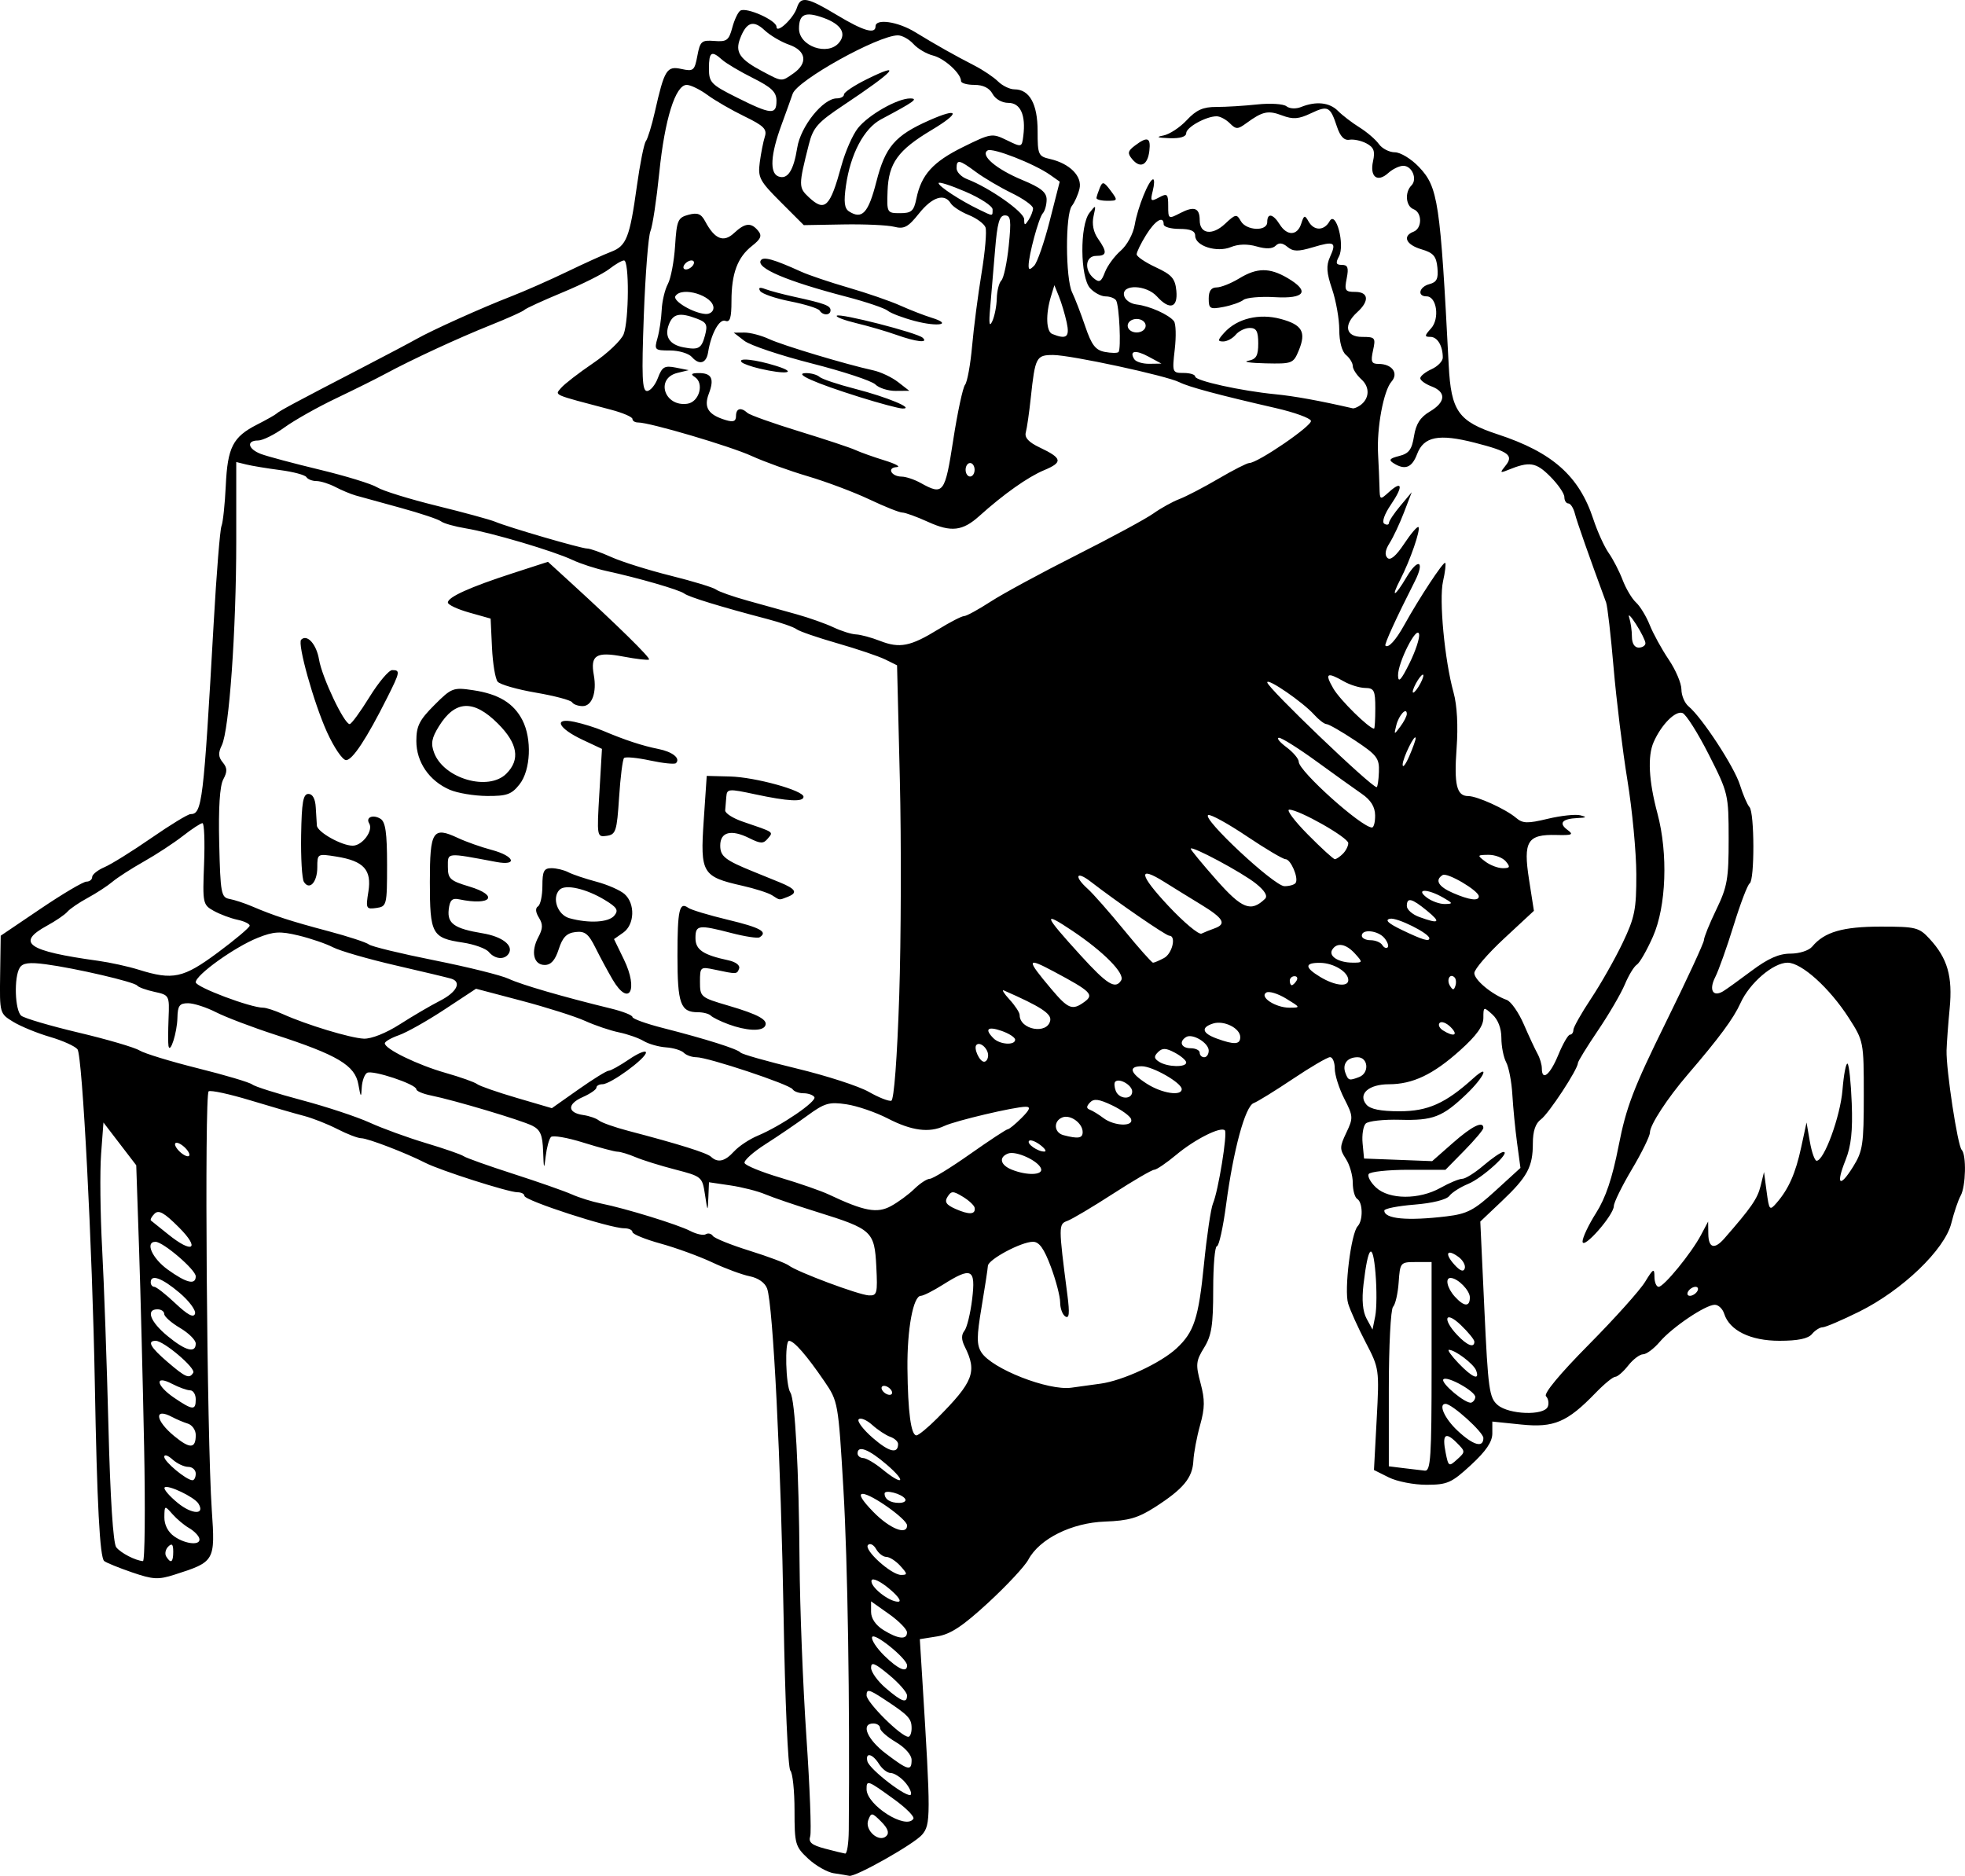 <?xml version="1.0" encoding="UTF-8" standalone="no"?>
<!-- Created with Inkscape (http://www.inkscape.org/) -->

<svg
   xmlns:dc="http://purl.org/dc/elements/1.1/"
   xmlns:cc="http://creativecommons.org/ns#"
   xmlns:rdf="http://www.w3.org/1999/02/22-rdf-syntax-ns#"
   xmlns:svg="http://www.w3.org/2000/svg"
   xmlns="http://www.w3.org/2000/svg"
   xmlns:sodipodi="http://sodipodi.sourceforge.net/DTD/sodipodi-0.dtd"
   xmlns:inkscape="http://www.inkscape.org/namespaces/inkscape"
   width="210mm"
   height="200.498mm"
   viewBox="0 0 210 200.498"
   version="1.1"
   id="svg8"
   inkscape:version="0.92.3 (2405546, 2018-03-11)"
   sodipodi:docname="multiple_votes.svg">
  <defs
     id="defs2" />
  <sodipodi:namedview
     id="base"
     pagecolor="#ffffff"
     bordercolor="#666666"
     borderopacity="1.0"
     inkscape:pageopacity="0.0"
     inkscape:pageshadow="2"
     inkscape:zoom="1.4"
     inkscape:cx="363.62445"
     inkscape:cy="308.10751"
     inkscape:document-units="mm"
     inkscape:current-layer="layer1"
     showgrid="false"
     fit-margin-top="0"
     fit-margin-left="0"
     fit-margin-right="0"
     fit-margin-bottom="0"
     inkscape:window-width="1920"
     inkscape:window-height="1017"
     inkscape:window-x="-8"
     inkscape:window-y="-8"
     inkscape:window-maximized="1" />
  <g
     inkscape:label="Layer 1"
     inkscape:groupmode="layer"
     id="layer1"
     transform="translate(-356.479,815.31)">
    <path
       style="fill:#000000;stroke-width:0.481"
       d="m 445.619,-615.087 c -0.718,-0.109 -1.962,-0.813 -2.767,-1.564 -1.39,-1.298 -1.462,-1.553 -1.462,-5.166 0,-2.09 -0.202,-4.006 -0.449,-4.258 -0.248,-0.253 -0.568,-7.564 -0.716,-16.335 -0.277,-16.453 -1.126,-33.411 -1.763,-35.177 -0.223,-0.618 -0.948,-1.131 -1.854,-1.313 -0.819,-0.164 -2.622,-0.831 -4.007,-1.482 -1.385,-0.651 -3.872,-1.558 -5.526,-2.014 -1.654,-0.456 -3.007,-1.011 -3.007,-1.232 0,-0.221 -0.394,-0.402 -0.877,-0.402 -1.544,0 -10.671,-2.966 -10.671,-3.468 0,-0.21 -0.335,-0.382 -0.744,-0.382 -0.954,0 -8.264,-2.336 -9.842,-3.145 -2.045,-1.049 -6.159,-2.629 -6.844,-2.629 -0.358,0 -1.509,-0.441 -2.557,-0.98 -1.048,-0.539 -2.664,-1.175 -3.59,-1.414 -0.926,-0.239 -3.498,-0.984 -5.715,-1.657 -2.217,-0.672 -4.22,-1.106 -4.451,-0.963 -0.466,0.288 -0.19,37.119 0.336,44.752 0.375,5.448 0.328,5.532 -3.961,6.901 -1.764,0.563 -2.31,0.534 -4.571,-0.242 -1.412,-0.485 -2.748,-1.029 -2.968,-1.209 -0.465,-0.38 -0.768,-6.129 -1,-18.966 -0.263,-14.564 -1.326,-35.069 -1.853,-35.73 -0.265,-0.333 -1.591,-0.93 -2.946,-1.325 -1.355,-0.395 -3.119,-1.119 -3.921,-1.608 -1.451,-0.885 -1.458,-0.909 -1.399,-5.047 l 0.06,-4.158 4.275,-2.89 c 2.351,-1.59 4.551,-2.89 4.887,-2.89 0.336,0 0.612,-0.221 0.612,-0.491 0,-0.27 0.595,-0.747 1.323,-1.058 0.728,-0.312 2.98,-1.715 5.005,-3.117 2.025,-1.403 3.907,-2.55 4.182,-2.55 1.244,0 1.39,-1.21 2.479,-20.449 0.299,-5.293 0.674,-9.948 0.833,-10.345 0.159,-0.397 0.364,-2.334 0.457,-4.304 0.194,-4.12 0.754,-5.214 3.344,-6.535 1.025,-0.522 1.972,-1.058 2.104,-1.19 0.261,-0.261 2.111,-1.252 9.142,-4.897 2.514,-1.303 5.112,-2.676 5.774,-3.051 1.696,-0.961 6.974,-3.338 10.104,-4.552 1.455,-0.564 4.162,-1.758 6.014,-2.652 1.852,-0.894 3.967,-1.852 4.7,-2.129 1.637,-0.619 1.99,-1.52 2.753,-7.017 0.33,-2.382 0.764,-4.547 0.963,-4.811 0.199,-0.265 0.631,-1.672 0.959,-3.127 1.02,-4.521 1.273,-4.927 2.843,-4.582 1.278,0.281 1.402,0.178 1.699,-1.406 0.293,-1.559 0.451,-1.698 1.82,-1.589 1.32,0.105 1.549,-0.065 1.911,-1.421 0.226,-0.847 0.615,-1.666 0.863,-1.82 0.649,-0.401 3.863,1.035 3.863,1.726 0,0.803 1.823,-0.898 2.185,-2.038 0.401,-1.262 1.086,-1.136 4.277,0.785 2.828,1.703 4.123,2.081 4.123,1.203 0,-0.857 2.379,-0.51 4.22,0.615 2.26,1.381 4.218,2.485 6.35,3.58 0.918,0.472 2.055,1.236 2.526,1.7 0.471,0.463 1.256,0.842 1.745,0.842 1.611,0 2.48,1.559 2.48,4.45 0,2.541 0.073,2.707 1.323,2.993 2.121,0.485 3.478,1.862 3.15,3.197 -0.155,0.632 -0.522,1.452 -0.814,1.823 -0.705,0.895 -0.684,7.762 0.029,9.233 0.308,0.637 0.94,2.277 1.404,3.643 0.674,1.986 1.093,2.533 2.086,2.724 0.684,0.131 1.344,0.139 1.467,0.016 0.299,-0.296 0.084,-4.969 -0.255,-5.517 -0.147,-0.237 -0.653,-0.432 -1.126,-0.432 -0.473,0 -1.218,-0.396 -1.656,-0.88 -1.064,-1.176 -1.11,-6.713 -0.067,-8.05 0.694,-0.889 0.715,-0.872 0.436,0.363 -0.186,0.824 -0.013,1.697 0.474,2.393 1.01,1.442 0.968,1.844 -0.195,1.844 -1.153,0 -1.311,1.518 -0.249,2.399 0.591,0.491 0.795,0.379 1.187,-0.652 0.26,-0.684 1.019,-1.719 1.685,-2.299 0.684,-0.594 1.338,-1.806 1.502,-2.777 0.312,-1.858 1.524,-4.851 1.964,-4.851 0.149,0 0.131,0.553 -0.038,1.228 -0.28,1.117 -0.22,1.181 0.67,0.705 0.881,-0.472 0.978,-0.382 0.978,0.909 0,1.398 0.03,1.416 1.289,0.763 1.496,-0.776 2.079,-0.56 2.079,0.769 0,1.471 1.345,1.66 2.706,0.381 1.121,-1.053 1.25,-1.076 1.683,-0.301 0.583,1.042 2.827,1.135 2.827,0.117 0,-1.011 0.62,-0.899 1.332,0.241 0.789,1.263 1.888,1.225 2.302,-0.078 0.293,-0.922 0.381,-0.949 0.778,-0.241 0.577,1.032 1.67,1.024 2.252,-0.016 0.677,-1.209 1.665,2.525 0.998,3.771 -0.377,0.704 -0.309,0.894 0.321,0.894 0.631,0 0.738,0.303 0.51,1.443 -0.259,1.293 -0.164,1.443 0.902,1.443 1.444,0 1.547,0.972 0.229,2.165 -1.508,1.365 -1.257,2.646 0.519,2.646 1.396,0 1.463,0.084 1.165,1.443 -0.265,1.204 -0.167,1.443 0.587,1.443 1.448,0 2.175,0.995 1.385,1.894 -0.849,0.967 -1.589,4.95 -1.435,7.729 0.066,1.191 0.134,2.794 0.152,3.563 0.032,1.368 0.053,1.379 0.998,0.524 1.452,-1.314 1.566,-0.646 0.226,1.326 -0.704,1.035 -0.993,1.87 -0.709,2.046 0.264,0.163 0.488,0.121 0.497,-0.093 0.009,-0.214 0.561,-1.039 1.226,-1.833 l 1.209,-1.443 -0.831,2.165 c -0.457,1.191 -1.149,2.663 -1.538,3.272 -0.466,0.73 -0.545,1.269 -0.232,1.583 0.314,0.314 0.924,-0.202 1.792,-1.512 0.724,-1.093 1.41,-1.894 1.525,-1.779 0.258,0.258 -0.888,3.568 -1.938,5.598 -1.067,2.063 -0.594,1.888 0.665,-0.247 1.244,-2.109 1.991,-1.738 0.887,0.441 -2.006,3.959 -3.279,6.743 -3.144,6.878 0.306,0.306 1.113,-0.578 2.015,-2.206 1.598,-2.886 4.192,-6.824 4.374,-6.642 0.096,0.096 -0.007,0.98 -0.23,1.965 -0.444,1.967 0.169,8.443 1.124,11.894 0.377,1.363 0.498,3.559 0.326,5.926 -0.287,3.941 0.004,5.141 1.244,5.141 0.953,0 4.005,1.389 5.103,2.322 0.721,0.613 1.214,0.629 3.392,0.106 1.402,-0.336 2.97,-0.504 3.486,-0.373 0.734,0.187 0.668,0.251 -0.305,0.294 -1.653,0.074 -2.05,0.55 -1.063,1.272 0.681,0.498 0.495,0.582 -1.202,0.537 -3.089,-0.081 -3.552,0.672 -2.918,4.744 l 0.524,3.363 -3.184,2.957 c -1.751,1.627 -3.184,3.29 -3.184,3.697 0,0.735 1.895,2.303 3.465,2.868 0.451,0.162 1.27,1.334 1.821,2.604 0.551,1.27 1.211,2.685 1.466,3.145 0.255,0.46 0.464,1.163 0.464,1.564 0,1.418 0.879,0.7 1.757,-1.435 0.489,-1.19 1.052,-2.164 1.251,-2.165 0.198,-9.6e-4 0.361,-0.229 0.361,-0.506 0,-0.278 0.853,-1.788 1.895,-3.357 1.042,-1.569 2.558,-4.242 3.368,-5.939 1.304,-2.732 1.472,-3.577 1.464,-7.348 -0.005,-2.344 -0.432,-6.86 -0.95,-10.035 -0.518,-3.176 -1.182,-8.589 -1.477,-12.029 -0.294,-3.44 -0.655,-6.58 -0.801,-6.977 -1.835,-4.979 -3.114,-8.621 -3.338,-9.503 -0.151,-0.595 -0.465,-1.083 -0.699,-1.083 -0.234,0 -0.425,-0.308 -0.425,-0.685 0,-0.377 -0.685,-1.369 -1.522,-2.206 -1.519,-1.519 -2.201,-1.624 -4.493,-0.689 -0.865,0.353 -0.894,0.308 -0.285,-0.44 0.915,-1.125 0.377,-1.532 -3.256,-2.465 -3.859,-0.991 -5.47,-0.676 -6.182,1.209 -0.552,1.463 -1.294,1.748 -2.522,0.972 -0.546,-0.345 -0.416,-0.511 0.604,-0.767 1.044,-0.262 1.358,-0.681 1.588,-2.124 0.208,-1.303 0.671,-2.024 1.681,-2.621 1.713,-1.012 1.789,-2.086 0.191,-2.694 -0.662,-0.252 -1.203,-0.644 -1.203,-0.873 0,-0.229 0.541,-0.662 1.203,-0.964 0.662,-0.301 1.203,-0.86 1.203,-1.241 0,-1.259 -0.573,-2.215 -1.329,-2.215 -0.646,0 -0.636,-0.12 0.075,-0.906 0.945,-1.044 0.61,-3.425 -0.482,-3.425 -1.038,0 -0.789,-1.021 0.319,-1.311 0.775,-0.203 0.957,-0.582 0.842,-1.759 -0.119,-1.226 -0.433,-1.585 -1.71,-1.961 -1.645,-0.484 -2.061,-1.411 -0.842,-1.879 0.935,-0.359 0.935,-2.047 0,-2.406 -0.828,-0.318 -0.959,-1.802 -0.225,-2.536 0.666,-0.666 0.071,-2.101 -0.871,-2.101 -0.414,0 -1.135,0.346 -1.602,0.769 -1.168,1.057 -1.997,0.414 -1.629,-1.262 0.236,-1.072 0.086,-1.479 -0.699,-1.899 -0.549,-0.294 -1.37,-0.471 -1.824,-0.394 -0.561,0.095 -0.988,-0.353 -1.334,-1.4 -0.717,-2.169 -0.958,-2.292 -2.789,-1.423 -1.31,0.622 -1.907,0.665 -3.074,0.225 -1.501,-0.566 -2.083,-0.44 -3.82,0.828 -0.926,0.676 -1.1,0.677 -1.77,0.007 -0.409,-0.409 -1.04,-0.743 -1.403,-0.743 -1.133,0 -3.25,1.174 -3.254,1.804 -0.002,0.385 -0.652,0.578 -1.808,0.536 -1.286,-0.047 -1.467,-0.129 -0.632,-0.286 0.645,-0.121 1.769,-0.859 2.498,-1.64 1.023,-1.095 1.745,-1.418 3.158,-1.413 1.008,0.004 2.975,-0.117 4.372,-0.267 1.397,-0.15 2.804,-0.062 3.127,0.196 0.331,0.264 1.008,0.3 1.55,0.081 1.611,-0.649 3.046,-0.5 3.951,0.411 0.473,0.477 1.51,1.271 2.304,1.766 0.794,0.495 1.726,1.296 2.072,1.78 0.346,0.484 1.115,0.88 1.71,0.88 0.595,0 1.75,0.704 2.568,1.564 2.053,2.16 2.28,3.67 3.185,21.206 0.253,4.896 1.03,5.992 5.224,7.37 5.859,1.924 8.712,4.454 10.231,9.074 0.435,1.323 1.173,2.947 1.64,3.609 0.467,0.662 1.137,1.961 1.49,2.887 0.353,0.926 0.997,2.009 1.433,2.406 0.436,0.397 1.094,1.48 1.464,2.406 0.37,0.926 1.282,2.589 2.029,3.695 0.746,1.106 1.357,2.541 1.357,3.189 0,0.648 0.344,1.463 0.765,1.813 1.439,1.194 4.882,6.457 5.485,8.384 0.331,1.059 0.793,2.13 1.025,2.382 0.54,0.584 0.557,7.824 0.019,8.156 -0.222,0.137 -0.991,2.153 -1.709,4.479 -0.718,2.326 -1.606,4.82 -1.973,5.542 -0.694,1.363 -0.251,2.163 0.839,1.513 0.331,-0.197 1.704,-1.184 3.051,-2.194 1.76,-1.318 2.929,-1.835 4.151,-1.835 0.957,0 1.975,-0.33 2.327,-0.753 1.295,-1.56 3.261,-2.133 7.318,-2.133 3.774,0 4.099,0.082 5.24,1.323 1.904,2.072 2.457,4.001 2.129,7.424 -0.16,1.672 -0.309,3.69 -0.331,4.484 -0.056,2.045 1.184,10.194 1.616,10.626 0.52,0.519 0.444,3.914 -0.109,4.898 -0.259,0.46 -0.708,1.786 -0.999,2.948 -0.706,2.818 -5.235,7.167 -9.842,9.449 -1.855,0.919 -3.615,1.671 -3.911,1.671 -0.296,0 -0.808,0.325 -1.137,0.722 -0.41,0.494 -1.505,0.722 -3.473,0.722 -3.107,0 -5.341,-1.095 -5.913,-2.899 -0.166,-0.522 -0.616,-0.95 -1.001,-0.95 -0.99,0 -4.549,2.399 -5.89,3.969 -0.621,0.728 -1.419,1.323 -1.774,1.323 -0.354,0 -1.07,0.541 -1.59,1.203 -0.52,0.662 -1.143,1.203 -1.384,1.203 -0.241,0 -1.184,0.772 -2.096,1.716 -3.033,3.139 -4.454,3.744 -7.951,3.385 l -3.09,-0.317 v 1.268 c 0,0.897 -0.67,1.886 -2.285,3.376 -2.073,1.912 -2.513,2.108 -4.738,2.113 -1.349,0.004 -3.166,-0.351 -4.039,-0.787 l -1.587,-0.792 0.29,-5.415 c 0.287,-5.355 0.274,-5.446 -1.177,-8.23 -0.807,-1.548 -1.649,-3.412 -1.872,-4.142 -0.442,-1.451 0.306,-7.524 1.02,-8.272 0.585,-0.614 0.555,-2.54 -0.045,-2.911 -0.265,-0.163 -0.481,-0.942 -0.481,-1.729 0,-0.788 -0.333,-1.941 -0.741,-2.562 -0.67,-1.022 -0.665,-1.289 0.051,-2.79 0.753,-1.58 0.743,-1.755 -0.222,-3.645 -0.557,-1.092 -1.013,-2.536 -1.013,-3.208 0,-0.672 -0.226,-1.222 -0.503,-1.222 -0.277,0 -2.063,1.045 -3.969,2.322 -1.907,1.277 -3.793,2.441 -4.192,2.587 -0.904,0.33 -2.169,4.988 -2.947,10.849 -0.325,2.448 -0.768,4.451 -0.985,4.451 -0.217,0 -0.395,2.085 -0.395,4.634 0,3.811 -0.173,4.914 -0.973,6.209 -0.875,1.416 -0.914,1.796 -0.381,3.786 0.477,1.783 0.468,2.654 -0.048,4.497 -0.352,1.257 -0.675,2.975 -0.718,3.817 -0.092,1.814 -1.078,3.003 -4.1,4.942 -1.804,1.158 -2.828,1.453 -5.343,1.543 -3.554,0.127 -7,1.838 -8.193,4.068 -0.378,0.706 -2.304,2.774 -4.28,4.595 -2.74,2.525 -4.034,3.381 -5.455,3.608 l -1.863,0.298 0.272,4.383 c 0.901,14.52 0.899,15.427 -0.031,16.516 -0.852,0.998 -7.125,4.541 -7.779,4.394 -0.176,-0.04 -0.908,-0.161 -1.625,-0.271 z m 1.568,-4.589 c 0.122,-13.576 -0.116,-28.73 -0.571,-36.447 -0.548,-9.287 -0.569,-9.404 -2.033,-11.548 -1.907,-2.79 -3.252,-4.33 -3.781,-4.33 -0.478,0 -0.353,4.796 0.144,5.533 0.504,0.747 0.913,8.266 0.98,18.043 0.034,4.896 0.363,13.324 0.731,18.729 0.368,5.405 0.552,10.199 0.407,10.654 -0.202,0.636 0.157,0.938 1.558,1.31 1.001,0.266 1.983,0.505 2.181,0.533 0.198,0.027 0.371,-1.087 0.383,-2.476 z m 3.466,-0.936 c -0.985,-0.985 -1.064,-0.995 -1.383,-0.166 -0.415,1.082 1.169,2.47 1.939,1.699 0.33,-0.33 0.15,-0.826 -0.557,-1.533 z m 3.44,-0.309 c 0.137,-0.221 -0.771,-1.142 -2.017,-2.045 -2.889,-2.094 -2.987,-2.131 -2.987,-1.116 0,1.713 4.242,4.393 5.004,3.161 z m -0.939,-3.956 c -0.465,-0.514 -1.135,-0.934 -1.489,-0.934 -0.354,0 -0.914,-0.433 -1.244,-0.962 -0.688,-1.101 -1.479,-1.289 -1.247,-0.296 0.204,0.876 4.436,4.105 4.656,3.553 0.093,-0.234 -0.211,-0.847 -0.676,-1.361 z m 0.747,-2.33 c 0,-0.535 -0.698,-1.327 -1.684,-1.908 -0.926,-0.546 -1.684,-1.217 -1.684,-1.491 0,-0.274 -0.325,-0.497 -0.722,-0.497 -1.377,0 -0.672,1.692 1.343,3.22 2.385,1.809 2.747,1.898 2.747,0.677 z m 0,-3.397 c 0,-1.037 -0.341,-1.392 -3.007,-3.139 -1.55,-1.015 -1.804,-1.067 -1.804,-0.367 0,0.757 3.644,4.383 4.451,4.429 0.198,0.011 0.361,-0.404 0.361,-0.923 z m -0.49,-3.507 c -0.005,-0.331 -0.871,-1.317 -1.925,-2.192 -1.527,-1.268 -1.916,-1.421 -1.916,-0.757 0,0.459 0.704,1.437 1.564,2.173 1.734,1.485 2.29,1.674 2.277,0.776 z m 0.009,-3.198 c 0,-0.726 -3.549,-3.596 -3.74,-3.024 -0.098,0.294 0.494,1.192 1.316,1.995 1.487,1.454 2.423,1.852 2.423,1.029 z m -0.011,-3.538 c -0.005,-0.331 -0.872,-1.211 -1.925,-1.956 l -1.914,-1.354 v 1.123 c 0,0.705 0.492,1.428 1.323,1.943 1.577,0.978 2.53,1.07 2.516,0.245 z m -1.914,-4.675 c -0.94,-0.782 -1.765,-1.17 -1.868,-0.879 -0.223,0.633 1.826,2.285 2.83,2.282 0.423,-10e-4 0.024,-0.583 -0.962,-1.403 z m 1.203,-2.422 c -0.479,-0.529 -1.151,-0.962 -1.494,-0.962 -0.343,0 -0.834,-0.377 -1.092,-0.838 -0.258,-0.461 -0.647,-0.66 -0.866,-0.441 -0.502,0.502 2.478,3.204 3.534,3.204 0.703,0 0.695,-0.104 -0.082,-0.962 z m -80.82,-12.871 c -0.135,-6.814 -0.379,-16.341 -0.542,-21.17 l -0.297,-8.78 -1.752,-2.286 -1.752,-2.286 -0.252,3.368 c -0.139,1.852 -0.089,6.399 0.111,10.104 0.2,3.705 0.503,12.257 0.673,19.005 0.194,7.676 0.506,12.515 0.835,12.925 0.493,0.616 2.028,1.411 2.853,1.479 0.204,0.016 0.259,-5.545 0.124,-12.359 z m 3.114,11.331 c 0,-0.777 -0.142,-0.916 -0.535,-0.523 -0.295,0.294 -0.39,0.771 -0.212,1.059 0.498,0.805 0.748,0.626 0.748,-0.535 z m 2.778,-1.433 c -0.104,-0.312 -0.599,-0.799 -1.099,-1.083 -0.501,-0.284 -1.292,-0.949 -1.76,-1.478 -0.84,-0.951 -0.85,-0.948 -0.866,0.334 -0.009,0.806 0.388,1.579 1.053,2.045 1.258,0.881 2.942,0.996 2.671,0.182 z m 75.649,-1.355 c 0,-0.656 -3.818,-3.371 -4.741,-3.371 -0.487,0 -0.092,0.671 1.132,1.925 1.754,1.796 3.609,2.54 3.609,1.446 z m -75.736,-2.336 c -0.433,-0.701 -3.274,-2.056 -3.608,-1.722 -0.154,0.154 0.477,0.899 1.401,1.656 1.522,1.247 2.963,1.289 2.207,0.065 z m 75.532,-0.495 c -0.341,-0.552 -2.201,-1.037 -2.201,-0.574 0,0.609 0.604,0.997 1.552,0.997 0.501,0 0.793,-0.19 0.649,-0.423 z m -75.817,-2.704 c 0,-0.397 -0.362,-0.722 -0.804,-0.722 -0.442,0 -1.2,-0.358 -1.684,-0.796 -0.484,-0.438 -0.88,-0.564 -0.88,-0.281 0,0.523 2.346,2.477 3.007,2.505 0.198,0.009 0.361,-0.31 0.361,-0.707 z m 73.857,-0.951 c -1.921,-1.656 -3.127,-2.124 -3.127,-1.214 0,0.265 0.271,0.489 0.601,0.498 0.331,0.009 1.251,0.55 2.045,1.2 2.226,1.825 2.657,1.39 0.481,-0.485 z m 58.219,-10.476 v -11.187 h -1.684 c -1.653,0 -1.687,0.04 -1.835,2.165 -0.083,1.191 -0.354,2.371 -0.601,2.622 -0.248,0.251 -0.451,4.189 -0.451,8.751 v 8.293 l 1.564,0.194 c 0.86,0.107 1.889,0.229 2.285,0.271 0.623,0.066 0.722,-1.453 0.722,-11.11 z m 2.677,8.116 c -1.212,-1.212 -1.567,-0.884 -1.173,1.086 0.295,1.477 0.344,1.505 1.223,0.709 0.899,-0.814 0.898,-0.846 -0.05,-1.795 z m -59.693,0.14 c 0,-0.257 -0.379,-0.602 -0.842,-0.765 -0.463,-0.163 -1.328,-0.735 -1.923,-1.27 -0.594,-0.535 -1.244,-0.806 -1.443,-0.602 -0.2,0.204 0.479,1.101 1.507,1.994 1.747,1.517 2.701,1.743 2.701,0.642 z m -75.059,-0.962 c 0,-0.522 -0.379,-1.066 -0.842,-1.21 -0.463,-0.143 -1.218,-0.461 -1.677,-0.707 -1.975,-1.054 -1.821,0.36 0.222,2.039 1.691,1.39 2.298,1.357 2.298,-0.123 z m 137.609,0.325 c 0,-0.621 -3.352,-3.649 -4.039,-3.649 -0.808,0 -0.113,1.562 1.272,2.86 1.681,1.575 2.767,1.885 2.767,0.789 z m -58.36,-2.116 c 3.87,-3.892 4.281,-4.963 2.935,-7.651 -0.367,-0.734 -0.379,-1.259 -0.039,-1.684 0.272,-0.34 0.645,-1.863 0.829,-3.384 0.395,-3.264 -0.052,-3.489 -3.103,-1.564 -1.048,0.662 -2.118,1.203 -2.378,1.203 -0.816,0 -1.476,3.565 -1.434,7.754 0.046,4.67 0.38,7.161 0.958,7.161 0.224,0 1.228,-0.826 2.232,-1.835 z m 65.247,-1.234 c 0.14,-0.365 0.053,-0.865 -0.194,-1.112 -0.277,-0.277 1.468,-2.383 4.568,-5.514 2.759,-2.786 5.467,-5.804 6.017,-6.707 0.873,-1.432 1.001,-1.503 1.003,-0.559 9.6e-4,0.595 0.204,1.083 0.451,1.083 0.558,0 3.493,-3.592 4.522,-5.533 l 0.765,-1.443 0.019,1.323 c 0.022,1.518 0.656,1.696 1.718,0.481 2.864,-3.276 3.538,-4.25 3.865,-5.586 l 0.37,-1.511 0.281,2.101 c 0.267,1.995 0.321,2.056 1.061,1.203 1.289,-1.484 2.031,-3.161 2.632,-5.951 l 0.571,-2.646 0.355,2.045 c 0.196,1.125 0.52,2.045 0.722,2.045 0.802,0 2.536,-4.743 2.765,-7.566 0.134,-1.648 0.376,-2.913 0.539,-2.812 0.163,0.101 0.365,2.002 0.45,4.224 0.113,2.968 -0.062,4.582 -0.662,6.08 -1.062,2.653 -0.631,3.024 0.813,0.701 1.031,-1.659 1.137,-2.369 1.137,-7.614 0,-5.73 -0.015,-5.807 -1.598,-8.274 -2.056,-3.204 -5.052,-5.909 -6.546,-5.909 -1.535,0 -4.068,2.175 -5.036,4.324 -0.735,1.631 -2.276,3.717 -5.645,7.639 -2.163,2.519 -4.03,5.383 -4.03,6.184 0,0.38 -0.866,2.149 -1.925,3.93 -1.059,1.782 -1.928,3.552 -1.932,3.933 -0.011,0.98 -3.32,4.737 -3.343,3.795 -0.009,-0.411 0.638,-1.783 1.44,-3.047 1.033,-1.629 1.738,-3.726 2.416,-7.191 0.812,-4.145 1.58,-6.155 5.037,-13.173 2.244,-4.555 4.079,-8.52 4.079,-8.811 0,-0.291 0.595,-1.761 1.323,-3.266 1.175,-2.431 1.323,-3.276 1.318,-7.561 -0.005,-4.744 -0.041,-4.894 -2.122,-9 -1.164,-2.297 -2.426,-4.294 -2.804,-4.439 -0.754,-0.289 -2.261,1.226 -3.09,3.107 -0.666,1.512 -0.525,4.145 0.408,7.634 1.147,4.289 0.942,9.933 -0.479,13.145 -0.65,1.471 -1.427,2.825 -1.725,3.009 -0.298,0.184 -0.875,1.132 -1.281,2.106 -0.407,0.974 -1.702,3.195 -2.88,4.934 -1.177,1.74 -2.14,3.306 -2.14,3.481 0,0.658 -3.121,5.41 -3.949,6.014 -0.582,0.424 -0.863,1.257 -0.863,2.558 0,2.517 -0.571,3.579 -3.332,6.196 l -2.284,2.165 0.435,9.382 c 0.397,8.551 0.522,9.457 1.418,10.224 1.208,1.036 4.98,1.162 5.358,0.179 z m -144.497,-0.78 c 0,-0.529 -0.271,-0.964 -0.601,-0.965 -0.331,-10e-4 -1.197,-0.314 -1.925,-0.693 -1.916,-0.999 -1.724,0.176 0.247,1.508 1.96,1.325 2.279,1.346 2.279,0.15 z m 136.745,-0.244 c 0.034,-0.6 -3.009,-2.3 -3.404,-1.901 -0.361,0.365 2.408,2.678 2.981,2.491 0.218,-0.071 0.409,-0.337 0.423,-0.59 z m -62.407,-0.719 c -0.163,-0.265 -0.514,-0.481 -0.778,-0.481 -0.265,0 -0.347,0.217 -0.184,0.481 0.163,0.265 0.514,0.481 0.779,0.481 0.265,0 0.347,-0.217 0.184,-0.481 z m 22.344,-0.712 c 2.403,-0.328 6.435,-2.199 8.135,-3.775 1.875,-1.739 2.354,-3.207 2.932,-8.986 0.304,-3.043 0.738,-5.966 0.962,-6.496 0.569,-1.338 1.572,-7.519 1.27,-7.821 -0.438,-0.438 -3.205,0.954 -5.184,2.607 -1.057,0.883 -2.12,1.606 -2.362,1.606 -0.242,0 -2.224,1.154 -4.405,2.565 -2.181,1.411 -4.374,2.714 -4.873,2.897 -0.963,0.353 -0.963,0.486 0.002,7.965 0.248,1.918 0.19,2.511 -0.221,2.257 -0.306,-0.189 -0.557,-0.865 -0.557,-1.501 0,-0.636 -0.449,-2.355 -0.997,-3.821 -0.728,-1.945 -1.243,-2.664 -1.91,-2.664 -1.246,0 -4.786,1.892 -4.817,2.575 -0.015,0.304 -0.317,2.285 -0.673,4.402 -0.531,3.157 -0.536,4.027 -0.025,4.838 1.105,1.754 7.158,4.131 9.625,3.779 0.529,-0.075 1.923,-0.268 3.098,-0.428 z m -96.948,-1.171 c 0.296,-0.48 -3.152,-3.41 -4.013,-3.41 -0.954,0 -0.565,0.694 1.272,2.267 1.942,1.664 2.321,1.822 2.741,1.143 z m 137.098,-0.254 c -0.266,-0.694 -2.252,-2.194 -2.905,-2.194 -0.191,0 0.275,0.65 1.035,1.443 1.482,1.547 2.301,1.876 1.869,0.751 z m -136.832,-2.868 c 0,-0.371 -0.758,-1.121 -1.684,-1.668 -0.926,-0.546 -1.684,-1.217 -1.684,-1.491 0,-0.274 -0.325,-0.497 -0.722,-0.497 -1.274,0 -0.774,1.331 1.072,2.852 1.931,1.592 3.018,1.882 3.018,0.804 z m 136.647,-0.198 c 0,-0.215 -0.65,-1.013 -1.443,-1.774 -1.671,-1.601 -2.02,-0.676 -0.397,1.052 1.06,1.129 1.841,1.435 1.841,0.722 z m -10.564,-7.307 c -0.291,-3.475 -0.79,-3.02 -1.282,1.168 -0.199,1.691 -0.088,2.914 0.333,3.688 l 0.63,1.158 0.29,-1.443 c 0.159,-0.794 0.172,-2.851 0.028,-4.571 z m -127.816,2.082 c -1.875,-1.587 -3.078,-2.024 -3.078,-1.119 0,0.265 0.171,0.481 0.381,0.481 0.209,0 1.225,0.796 2.257,1.77 1.311,1.236 1.942,1.571 2.095,1.112 0.121,-0.362 -0.624,-1.371 -1.656,-2.244 z m 137.899,0.498 c 0,-0.751 -1.276,-2.05 -2.045,-2.083 -0.631,-0.027 -0.389,1.081 0.435,1.992 0.988,1.091 1.609,1.126 1.609,0.091 z m -63.433,-3.301 c -0.194,-3.768 -0.447,-4.001 -6.299,-5.824 -2.269,-0.707 -4.775,-1.561 -5.569,-1.899 -0.794,-0.338 -2.472,-0.765 -3.729,-0.951 l -2.285,-0.337 -0.068,1.618 c -0.067,1.585 -0.074,1.579 -0.361,-0.306 -0.287,-1.89 -0.345,-1.938 -3.179,-2.671 -1.588,-0.41 -3.496,-1.006 -4.241,-1.323 -0.745,-0.317 -1.611,-0.58 -1.925,-0.583 -0.314,-0.004 -1.961,-0.442 -3.661,-0.975 -1.7,-0.533 -3.254,-0.801 -3.454,-0.595 -0.2,0.205 -0.452,1.131 -0.561,2.058 -0.175,1.486 -0.207,1.425 -0.275,-0.52 -0.061,-1.761 -0.295,-2.313 -1.16,-2.746 -1.188,-0.595 -8.341,-2.729 -10.826,-3.231 -0.86,-0.173 -1.564,-0.472 -1.564,-0.663 0,-0.538 -4.706,-2.103 -5.272,-1.753 -0.276,0.17 -0.53,0.893 -0.565,1.605 -0.054,1.097 -0.109,1.039 -0.361,-0.383 -0.359,-2.027 -2.21,-3.129 -8.909,-5.307 -2.432,-0.791 -5.27,-1.87 -6.306,-2.398 -1.037,-0.529 -2.381,-0.961 -2.986,-0.961 -0.915,0 -1.107,0.265 -1.135,1.564 -0.034,1.566 -0.778,3.912 -0.954,3.007 -0.051,-0.265 -0.048,-1.597 0.007,-2.96 0.1,-2.447 0.081,-2.483 -1.504,-2.827 -0.883,-0.192 -1.713,-0.492 -1.846,-0.669 -0.293,-0.39 -6.575,-1.852 -9.791,-2.28 -1.738,-0.231 -2.442,-0.138 -2.759,0.363 -0.639,1.009 -0.527,4.574 0.16,5.139 0.331,0.272 3.091,1.084 6.135,1.806 3.043,0.721 5.967,1.578 6.498,1.904 0.531,0.326 3.345,1.186 6.255,1.912 2.91,0.725 5.513,1.5 5.786,1.722 0.273,0.221 2.654,0.976 5.293,1.677 2.638,0.701 5.912,1.784 7.275,2.406 1.363,0.622 4.07,1.607 6.014,2.189 1.945,0.582 3.753,1.209 4.017,1.395 0.265,0.186 2.646,1.034 5.293,1.886 2.646,0.852 5.461,1.838 6.255,2.191 0.794,0.354 2.201,0.794 3.127,0.978 2.599,0.518 8.213,2.246 9.553,2.942 0.662,0.343 1.406,0.499 1.653,0.347 0.247,-0.153 0.587,-0.072 0.756,0.179 0.169,0.251 1.931,0.962 3.916,1.581 1.985,0.619 3.874,1.329 4.197,1.578 0.892,0.687 7.457,3.141 8.553,3.197 0.884,0.045 0.949,-0.205 0.801,-3.081 z m 87.731,2.647 c 0.163,-0.265 0.081,-0.481 -0.184,-0.481 -0.265,0 -0.615,0.217 -0.779,0.481 -0.163,0.265 -0.081,0.481 0.184,0.481 0.265,0 0.615,-0.217 0.779,-0.481 z m -160.464,-1.603 c 0,-0.702 -3.483,-3.689 -4.302,-3.689 -1.14,0 -0.36,1.766 1.313,2.971 1.996,1.438 2.989,1.676 2.989,0.719 z m 134.944,-2.078 c -1.234,-0.902 -1.513,-0.366 -0.431,0.829 0.615,0.68 0.971,0.81 1.106,0.406 0.109,-0.328 -0.194,-0.884 -0.674,-1.235 z m -136.747,-3.159 c -1.579,-1.579 -2.157,-1.901 -2.607,-1.451 -0.318,0.318 -0.484,0.646 -0.369,0.73 0.115,0.084 0.929,0.737 1.809,1.451 2.639,2.142 3.5,1.603 1.167,-0.73 z m 135.482,-1.174 c 2.212,-0.266 2.933,-0.644 5.229,-2.742 l 2.664,-2.434 -0.36,-2.666 c -0.198,-1.466 -0.425,-3.79 -0.505,-5.162 -0.08,-1.373 -0.377,-2.928 -0.659,-3.457 -0.283,-0.528 -0.514,-1.699 -0.514,-2.602 0,-1.03 -0.358,-1.965 -0.962,-2.512 -0.939,-0.849 -0.962,-0.84 -0.962,0.362 0,0.876 -0.721,1.881 -2.49,3.471 -2.874,2.584 -5.06,3.625 -7.614,3.625 -2.161,0 -3.33,1.052 -2.406,2.165 0.414,0.498 1.514,0.722 3.556,0.722 3.023,0 4.906,-0.842 7.871,-3.52 1.842,-1.663 1.191,-0.146 -0.722,1.682 -2.574,2.461 -3.569,2.844 -7.122,2.747 -1.735,-0.048 -3.375,0.134 -3.645,0.404 -0.27,0.27 -0.421,1.222 -0.335,2.115 l 0.155,1.625 3.64,0.139 3.64,0.139 2.208,-1.943 c 2.062,-1.815 3.263,-2.404 3.263,-1.601 0,0.188 -0.911,1.271 -2.025,2.406 l -2.025,2.063 h -3.961 c -2.179,0 -4.087,0.204 -4.241,0.452 -0.154,0.249 0.199,0.898 0.784,1.443 1.398,1.302 4.605,1.316 6.897,0.029 0.942,-0.529 1.986,-0.962 2.318,-0.962 0.333,0 1.355,-0.641 2.271,-1.424 0.916,-0.783 1.869,-1.433 2.117,-1.443 0.866,-0.037 -2.26,2.803 -3.755,3.411 -0.829,0.338 -1.737,0.916 -2.017,1.286 -0.305,0.402 -1.805,0.776 -3.729,0.93 -1.77,0.142 -3.219,0.427 -3.219,0.634 0,0.896 2.453,1.125 6.656,0.62 z m -56.883,-2.931 c 0.609,-0.595 1.354,-1.083 1.657,-1.083 0.303,0 2.24,-1.191 4.305,-2.646 2.065,-1.455 3.875,-2.646 4.021,-2.646 0.146,0 0.807,-0.541 1.469,-1.203 0.897,-0.897 1.012,-1.203 0.452,-1.203 -1.181,0 -7.51,1.492 -8.693,2.05 -1.624,0.765 -3.503,0.516 -6.062,-0.805 -1.275,-0.658 -3.258,-1.337 -4.407,-1.509 -1.846,-0.277 -2.331,-0.135 -4.177,1.216 -1.149,0.841 -3.166,2.216 -4.484,3.055 -1.317,0.839 -2.318,1.743 -2.224,2.007 0.094,0.265 1.822,0.971 3.839,1.569 2.017,0.598 4.34,1.406 5.162,1.794 3.783,1.788 5.159,2.045 6.639,1.243 0.769,-0.417 1.896,-1.245 2.504,-1.84 z m 6.451,2.033 c -0.035,-0.258 -0.6,-0.794 -1.256,-1.191 -1.059,-0.642 -1.242,-0.642 -1.647,0 -0.347,0.55 -0.142,0.86 0.859,1.3 1.454,0.64 2.141,0.603 2.044,-0.109 z m 7.093,-4.198 c -0.272,-0.834 -2.681,-1.942 -3.522,-1.619 -1.028,0.395 -0.839,1.23 0.39,1.724 1.629,0.655 3.361,0.596 3.132,-0.105 z m -32.807,-1.844 c 0.499,-0.551 1.634,-1.306 2.523,-1.677 2.48,-1.036 6.342,-3.668 6.058,-4.128 -0.139,-0.226 -0.661,-0.41 -1.159,-0.41 -0.498,0 -1.025,-0.194 -1.172,-0.431 -0.319,-0.517 -9.044,-3.419 -10.278,-3.419 -0.477,0 -1.083,-0.215 -1.346,-0.478 -0.263,-0.263 -1.118,-0.523 -1.901,-0.577 -0.782,-0.054 -1.855,-0.359 -2.385,-0.677 -0.529,-0.319 -1.72,-0.736 -2.646,-0.927 -0.926,-0.191 -2.55,-0.74 -3.609,-1.22 -1.059,-0.48 -4.116,-1.45 -6.794,-2.157 l -4.869,-1.285 -3.371,2.221 c -1.854,1.222 -4.048,2.457 -4.874,2.745 -0.827,0.288 -1.503,0.679 -1.503,0.869 0,0.604 3.506,2.309 6.496,3.16 1.588,0.452 3.103,0.99 3.368,1.196 0.265,0.206 2.17,0.87 4.235,1.475 l 3.753,1.101 2.839,-2.002 c 1.561,-1.101 3.016,-2.002 3.232,-2.002 0.216,0 1.201,-0.549 2.189,-1.22 0.988,-0.671 1.796,-0.997 1.796,-0.725 0,0.63 -3.779,3.388 -4.643,3.388 -0.357,0 -0.65,0.164 -0.65,0.364 0,0.2 -0.66,0.656 -1.467,1.013 -1.679,0.743 -1.649,1.673 0.061,1.917 0.641,0.091 1.394,0.354 1.674,0.583 0.28,0.229 1.687,0.726 3.127,1.104 5.421,1.421 8.407,2.356 8.85,2.771 0.728,0.681 1.49,0.504 2.466,-0.574 z m -58.496,-0.201 c -0.329,-0.397 -0.816,-0.722 -1.08,-0.722 -0.268,0 -0.216,0.319 0.118,0.722 0.329,0.397 0.816,0.722 1.08,0.722 0.268,0 0.216,-0.319 -0.118,-0.722 z m 91.213,-0.491 c -0.51,-0.386 -1.045,-0.584 -1.189,-0.44 -0.302,0.302 0.92,1.161 1.635,1.149 0.265,-0.004 0.064,-0.324 -0.446,-0.709 z m 4.536,-1.374 c 0,-0.95 -1.304,-1.899 -2.159,-1.571 -0.994,0.382 -0.919,1.632 0.114,1.902 1.57,0.41 2.045,0.333 2.045,-0.331 z m 5.178,-1.382 c -0.107,-0.331 -1.02,-0.995 -2.028,-1.477 -1.413,-0.675 -1.956,-0.744 -2.371,-0.301 -0.393,0.419 -0.394,0.628 -0.005,0.772 0.293,0.109 0.943,0.508 1.443,0.887 1.142,0.865 3.23,0.948 2.961,0.118 z m -24.783,-13.15 c 0.199,-6.065 0.229,-16.502 0.066,-23.192 l -0.297,-12.165 -1.268,-0.626 c -0.698,-0.344 -3.001,-1.122 -5.118,-1.729 -2.117,-0.607 -4.078,-1.284 -4.358,-1.505 -0.28,-0.221 -1.687,-0.711 -3.127,-1.088 -4.986,-1.307 -8.395,-2.354 -8.874,-2.725 -0.512,-0.396 -4.893,-1.664 -8.328,-2.411 -1.14,-0.248 -2.764,-0.776 -3.609,-1.175 -2.034,-0.959 -8.682,-2.928 -11.399,-3.376 -1.191,-0.196 -2.387,-0.535 -2.658,-0.752 -0.271,-0.217 -2.219,-0.867 -4.33,-1.445 -2.111,-0.577 -4.265,-1.171 -4.787,-1.319 -0.522,-0.148 -1.496,-0.555 -2.165,-0.904 -0.669,-0.349 -1.582,-0.636 -2.03,-0.638 -0.447,-0.001 -0.93,-0.191 -1.072,-0.421 -0.142,-0.23 -1.4,-0.567 -2.795,-0.749 -1.395,-0.182 -3.024,-0.451 -3.619,-0.597 l -1.083,-0.266 v 8.463 c 0,9.528 -0.757,20.213 -1.546,21.817 -0.395,0.803 -0.369,1.252 0.102,1.821 0.492,0.592 0.504,0.984 0.056,1.821 -0.373,0.698 -0.523,3.058 -0.433,6.834 0.127,5.334 0.209,5.781 1.099,5.942 0.529,0.096 1.612,0.452 2.406,0.791 2.348,1.005 4.109,1.578 8.163,2.654 2.108,0.56 4.056,1.198 4.33,1.418 0.274,0.22 3.421,0.984 6.994,1.696 3.573,0.713 7.145,1.6 7.939,1.973 1.36,0.638 5.794,1.927 10.946,3.183 1.257,0.306 2.285,0.712 2.285,0.902 0,0.19 1.461,0.718 3.248,1.174 4.605,1.175 8.019,2.254 8.3,2.624 0.132,0.174 2.839,0.944 6.014,1.71 3.176,0.766 6.64,1.888 7.698,2.493 1.059,0.605 2.141,1.031 2.406,0.947 0.288,-0.092 0.627,-4.579 0.844,-11.181 z m -18.251,3.01 c -0.841,-0.311 -1.689,-0.727 -1.885,-0.926 -0.195,-0.198 -0.817,-0.361 -1.382,-0.361 -1.857,0 -2.181,-0.895 -2.181,-6.03 0,-4.925 0.203,-5.823 1.159,-5.125 0.289,0.211 2.203,0.787 4.254,1.279 3.457,0.83 4.29,1.293 3.36,1.868 -0.203,0.125 -1.549,-0.079 -2.992,-0.453 -3.537,-0.917 -3.857,-0.873 -3.857,0.533 0,1.252 0.806,1.796 3.523,2.38 0.782,0.168 1.266,0.539 1.143,0.875 -0.229,0.623 -0.234,0.623 -2.62,0.117 -1.524,-0.323 -1.564,-0.29 -1.564,1.315 0,1.604 0.076,1.668 3.007,2.528 3.288,0.965 4.341,1.556 3.936,2.211 -0.353,0.571 -2.029,0.48 -3.901,-0.211 z m -12.379,-4.778 c -0.504,-0.858 -1.328,-2.386 -1.83,-3.395 -0.75,-1.508 -1.133,-1.807 -2.15,-1.684 -0.934,0.113 -1.37,0.563 -1.779,1.834 -0.378,1.178 -0.828,1.684 -1.497,1.684 -1.193,0 -1.515,-1.416 -0.679,-2.98 0.487,-0.91 0.5,-1.371 0.057,-2.08 -0.36,-0.576 -0.395,-1.017 -0.097,-1.202 0.259,-0.16 0.471,-1.145 0.471,-2.187 0,-1.58 0.162,-1.896 0.969,-1.896 0.533,0 1.345,0.196 1.804,0.436 0.46,0.24 1.81,0.694 3.001,1.01 1.191,0.316 2.544,0.911 3.007,1.322 1.156,1.028 1.079,3.266 -0.143,4.122 l -0.985,0.69 1.056,2.173 c 1.594,3.28 0.551,5.141 -1.206,2.152 z m 0.18,-6.834 c 0.48,-0.578 0.301,-0.874 -1.004,-1.668 -1.996,-1.214 -4.223,-1.721 -4.842,-1.102 -0.859,0.859 -0.227,2.69 1.051,3.044 2.081,0.576 4.191,0.455 4.796,-0.274 z m -13.413,3.882 c -0.306,-0.368 -1.557,-0.82 -2.78,-1.003 -3.3,-0.495 -3.518,-0.897 -3.518,-6.488 0,-5.47 0.31,-5.953 3.011,-4.686 0.858,0.402 2.48,0.976 3.605,1.274 2.423,0.643 2.828,1.724 0.481,1.284 -5.406,-1.014 -5.172,-1.038 -5.172,0.517 0,1.279 0.229,1.491 2.285,2.108 3.241,0.973 2.36,2.086 -1.083,1.368 -0.749,-0.156 -0.995,0.086 -1.111,1.09 -0.173,1.497 0.601,2.042 3.61,2.54 2.102,0.348 3.34,1.301 2.807,2.162 -0.436,0.706 -1.478,0.624 -2.135,-0.167 z m -12.868,-6.436 c 0.374,-2.34 -0.491,-3.29 -3.427,-3.759 -2.018,-0.323 -2.032,-0.315 -2.032,1.152 0,1.596 -0.843,2.504 -1.435,1.547 -0.201,-0.325 -0.333,-2.572 -0.293,-4.993 0.058,-3.52 0.214,-4.402 0.78,-4.402 0.448,0 0.735,0.529 0.783,1.443 0.042,0.794 0.096,1.667 0.12,1.941 0.062,0.701 2.643,2.149 3.83,2.149 1.033,0 2.232,-1.621 1.761,-2.382 -0.404,-0.654 0.412,-0.985 1.211,-0.491 0.53,0.327 0.699,1.512 0.699,4.9 0,4.346 -0.032,4.473 -1.151,4.631 -1.088,0.154 -1.134,0.059 -0.847,-1.735 z m 43.137,0.374 c -0.397,-0.254 -1.823,-0.71 -3.169,-1.014 -4.291,-0.968 -4.511,-1.337 -4.133,-6.93 l 0.325,-4.811 2.487,0.063 c 2.692,0.069 7.857,1.494 7.857,2.168 0,0.577 -1.645,0.493 -5.172,-0.264 -2.844,-0.61 -3.011,-0.596 -3.079,0.257 -0.04,0.496 -0.094,1.152 -0.12,1.456 -0.026,0.304 0.818,0.848 1.876,1.209 3.419,1.165 3.287,1.075 2.68,1.806 -0.473,0.57 -0.766,0.564 -1.979,-0.041 -1.938,-0.967 -3.107,-0.669 -3.107,0.792 0,1.158 0.516,1.56 3.609,2.812 0.662,0.268 1.907,0.775 2.767,1.126 1.733,0.708 1.944,1.117 0.803,1.555 -0.925,0.355 -0.775,0.372 -1.645,-0.185 z m -18.451,-10.92 0.277,-4.722 -2.062,-0.968 c -2.652,-1.245 -3.18,-2.406 -0.872,-1.919 0.891,0.188 2.27,0.619 3.064,0.957 2.286,0.973 4.206,1.605 5.889,1.937 1.523,0.301 2.402,1.005 1.891,1.516 -0.141,0.141 -1.385,0.013 -2.765,-0.283 -1.38,-0.296 -2.633,-0.415 -2.784,-0.264 -0.151,0.151 -0.39,2.05 -0.531,4.22 -0.235,3.613 -0.347,3.958 -1.321,4.097 -1.052,0.15 -1.061,0.097 -0.787,-4.571 z m -15.992,-0.354 c -2.199,-0.957 -3.568,-2.957 -3.568,-5.211 0,-1.594 0.324,-2.24 1.923,-3.839 1.849,-1.849 2.009,-1.91 4.17,-1.586 2.704,0.406 4.303,1.378 5.239,3.188 1.038,2.008 0.892,5.348 -0.3,6.864 -0.853,1.084 -1.358,1.265 -3.488,1.249 -1.37,-0.011 -3.159,-0.31 -3.975,-0.665 z m 6.055,-1.722 c 1.507,-1.507 1.215,-3.229 -0.906,-5.349 -2.604,-2.604 -4.575,-2.512 -6.309,0.294 -0.777,1.257 -0.881,1.845 -0.503,2.839 1.051,2.764 5.805,4.13 7.718,2.217 z m -19.176,-4.451 c -1.41,-3.113 -3.179,-9.441 -2.758,-9.863 0.637,-0.637 1.636,0.473 1.913,2.126 0.319,1.904 2.686,6.89 3.271,6.893 0.182,9.6e-4 1.133,-1.297 2.113,-2.885 0.98,-1.588 2.076,-2.887 2.435,-2.887 0.879,0 0.841,0.208 -0.532,2.942 -2.202,4.385 -3.714,6.681 -4.399,6.681 -0.375,0 -1.295,-1.353 -2.044,-3.007 z m 26.196,-3.177 c -0.139,-0.226 -1.883,-0.689 -3.875,-1.03 -1.992,-0.341 -3.827,-0.868 -4.079,-1.172 -0.252,-0.304 -0.524,-1.945 -0.604,-3.647 l -0.146,-3.095 -2.285,-0.644 c -1.257,-0.354 -2.285,-0.837 -2.285,-1.074 0,-0.581 2.358,-1.647 6.912,-3.124 l 3.785,-1.227 2.47,2.257 c 4.958,4.531 8.504,8.014 8.334,8.185 -0.096,0.096 -1.332,-0.045 -2.747,-0.313 -2.907,-0.551 -3.542,-0.153 -3.156,1.975 0.336,1.853 -0.19,3.319 -1.191,3.319 -0.483,0 -0.992,-0.185 -1.131,-0.41 z m 59.86,41.6 c 0,-0.676 -1.384,-1.475 -1.812,-1.046 -0.127,0.127 -0.103,0.565 0.054,0.974 0.355,0.925 1.759,0.983 1.759,0.072 z m 5.293,-0.253 c 0,-0.669 -3.1,-2.445 -4.267,-2.445 -1.471,0 -1.266,0.714 0.538,1.869 1.61,1.031 3.729,1.358 3.729,0.576 z m 18.966,-1.294 c 1.11,-0.426 0.972,-2.114 -0.173,-2.114 -1.107,0 -1.662,0.735 -1.289,1.707 0.302,0.788 0.398,0.815 1.462,0.407 z m -18.485,-1.551 c 0,-0.22 -0.546,-0.692 -1.213,-1.049 -0.955,-0.511 -1.337,-0.524 -1.8,-0.061 -0.463,0.463 -0.435,0.684 0.13,1.041 0.89,0.563 2.883,0.61 2.883,0.069 z m -21.171,-0.775 c 0,-0.722 -0.864,-1.49 -1.246,-1.108 -0.336,0.336 0.329,1.801 0.817,1.801 0.236,0 0.43,-0.312 0.43,-0.693 z m 23.576,-0.493 c 0,-0.83 -1.735,-1.875 -2.416,-1.454 -0.805,0.498 -0.518,1.197 0.491,1.197 0.529,0 0.962,0.217 0.962,0.481 0,0.265 0.217,0.481 0.481,0.481 0.265,0 0.481,-0.317 0.481,-0.705 z m -20.689,-1.173 c 0,-0.239 -0.65,-0.661 -1.443,-0.937 -1.502,-0.524 -1.858,-0.198 -0.866,0.794 0.674,0.674 2.31,0.776 2.31,0.143 z m 24.058,-0.271 c 0,-0.953 -1.741,-1.824 -2.905,-1.455 -1.321,0.419 -1.176,1.032 0.379,1.6 1.897,0.693 2.526,0.657 2.526,-0.146 z m -89.816,-1.371 c 1.368,-0.877 3.299,-2.009 4.292,-2.515 1.795,-0.916 2.35,-2.007 1.203,-2.362 -0.331,-0.103 -3.005,-0.742 -5.944,-1.42 -2.938,-0.679 -5.95,-1.549 -6.692,-1.934 -0.742,-0.385 -2.401,-0.952 -3.686,-1.261 -1.975,-0.474 -2.651,-0.435 -4.366,0.251 -2.462,0.985 -6.618,3.966 -6.618,4.746 0,0.514 5.854,2.721 7.218,2.721 0.316,0 1.257,0.307 2.091,0.683 2.541,1.145 7.211,2.561 8.652,2.625 0.802,0.035 2.384,-0.595 3.849,-1.534 z m 112.304,0.3 c -0.447,-0.447 -0.975,-0.652 -1.172,-0.455 -0.197,0.197 -0.04,0.56 0.349,0.806 1.171,0.741 1.692,0.519 0.822,-0.351 z m -42.793,-0.715 c 0.138,-0.724 -1.055,-1.495 -4.955,-3.204 -0.265,-0.116 0.005,0.32 0.601,0.969 0.595,0.649 1.083,1.393 1.083,1.654 0,1.59 2.978,2.12 3.271,0.581 z m 3.657,-1.985 c 1.054,-0.771 0.706,-1.115 -3.281,-3.243 -2.928,-1.563 -2.963,-1.332 -0.279,1.853 1.829,2.17 2.261,2.339 3.56,1.389 z m 21.551,-0.348 c -0.876,-0.534 -1.829,-0.825 -2.118,-0.646 -0.768,0.475 0.988,1.621 2.479,1.619 1.202,-0.002 1.193,-0.025 -0.361,-0.973 z m 18.002,-2.263 c -0.489,-0.489 -0.893,0.247 -0.491,0.897 0.303,0.49 0.416,0.491 0.579,0.002 0.111,-0.334 0.072,-0.739 -0.088,-0.899 z m -35.631,0.312 c 0.44,-0.712 -1.866,-3.054 -5.214,-5.294 -3.233,-2.163 -3.095,-1.744 0.86,2.603 2.867,3.151 3.737,3.689 4.355,2.691 z m 18.741,0.039 c 0.163,-0.265 0.068,-0.481 -0.212,-0.481 -0.28,0 -0.51,0.217 -0.51,0.481 0,0.265 0.096,0.481 0.212,0.481 0.117,0 0.346,-0.217 0.51,-0.481 z m 5.533,-0.067 c 0,-0.868 -1.562,-1.825 -3.007,-1.842 -1.681,-0.019 -1.681,0.49 9.5e-4,1.504 1.565,0.945 3.006,1.107 3.006,0.338 z m -120.816,-2.94 c 1.872,-1.389 3.406,-2.684 3.409,-2.878 0.004,-0.193 -0.589,-0.477 -1.317,-0.631 -0.728,-0.154 -1.864,-0.581 -2.526,-0.949 -1.167,-0.65 -1.198,-0.8 -1.033,-5.023 0.093,-2.394 0.016,-4.352 -0.171,-4.352 -0.188,0 -1.13,0.616 -2.094,1.369 -0.964,0.753 -2.836,1.98 -4.159,2.726 -1.323,0.747 -2.839,1.723 -3.368,2.17 -0.529,0.447 -1.72,1.223 -2.645,1.724 -0.926,0.501 -1.9,1.166 -2.165,1.476 -0.265,0.311 -1.24,0.979 -2.166,1.484 -3.378,1.845 -2.114,2.719 5.44,3.763 1.272,0.176 3.22,0.603 4.33,0.95 3.673,1.148 4.773,0.91 8.466,-1.831 z m 101.121,0.585 c 0.888,-0.475 1.336,-2.389 0.56,-2.389 -0.352,0 -5.562,-3.585 -8.41,-5.786 -1.551,-1.199 -1.797,-0.561 -0.301,0.78 0.562,0.504 2.308,2.486 3.88,4.405 1.572,1.919 2.966,3.488 3.099,3.488 0.133,0 0.66,-0.224 1.172,-0.498 z m 20.417,-0.464 c -0.968,-1.07 -1.937,-1.24 -2.439,-0.427 -0.421,0.681 0.656,1.373 2.153,1.382 1.127,0.007 1.134,-0.018 0.286,-0.955 z m 3.137,-1.672 c -0.679,-0.819 -2.415,-1 -2.415,-0.252 0,0.265 0.42,0.481 0.934,0.481 0.514,0 1.077,0.231 1.251,0.513 0.174,0.282 0.435,0.396 0.578,0.252 0.143,-0.143 -0.013,-0.591 -0.348,-0.994 z m 4.802,0.028 c 0,-0.532 -3.461,-2.255 -4.205,-2.093 -0.589,0.128 -0.187,0.5 1.318,1.222 2.157,1.034 2.887,1.254 2.887,0.872 z m -22.975,-1.057 c 1.34,-0.473 1.003,-1.07 -1.443,-2.561 -1.257,-0.766 -3.017,-1.853 -3.912,-2.414 -2.863,-1.799 -2.696,-0.785 0.421,2.546 1.667,1.782 3.27,3.124 3.562,2.983 0.292,-0.141 0.91,-0.39 1.373,-0.554 z m 22.734,-1.884 c -1.652,-1.354 -2.165,-1.474 -2.165,-0.506 0,0.375 0.595,0.899 1.323,1.165 2.144,0.783 2.378,0.6 0.842,-0.659 z m -17.321,-1.278 c 0.316,-0.304 -0.015,-0.862 -0.962,-1.626 -1.481,-1.193 -6.977,-4.131 -6.977,-3.73 0,0.123 1.231,1.617 2.735,3.32 2.752,3.115 3.698,3.485 5.204,2.036 z m 19.005,-0.151 c -1.66,-0.949 -2.972,-0.937 -1.712,0.015 0.514,0.389 1.38,0.699 1.925,0.689 0.906,-0.016 0.887,-0.076 -0.212,-0.705 z m 3.843,-0.12 c -0.009,-0.603 -3.367,-2.58 -3.862,-2.274 -0.867,0.536 -0.464,1.237 1.101,1.917 1.756,0.763 2.77,0.894 2.761,0.356 z m -19.566,-1.443 c 0.321,-0.545 -0.536,-2.526 -1.093,-2.526 -0.268,0 -2.122,-1.098 -4.121,-2.441 -1.998,-1.342 -3.856,-2.367 -4.127,-2.276 -0.809,0.27 7.041,7.604 8.139,7.604 0.544,0 1.085,-0.162 1.202,-0.361 z m 22.458,-2.285 c -0.329,-0.397 -1.168,-0.715 -1.863,-0.706 -1.216,0.015 -1.228,0.043 -0.33,0.722 0.514,0.389 1.352,0.706 1.863,0.706 0.771,0 0.828,-0.123 0.33,-0.722 z m -17.418,-0.818 c 0.318,-0.318 0.577,-0.829 0.577,-1.136 0,-0.6 -5.248,-3.579 -6.306,-3.579 -0.351,0 0.538,1.191 1.976,2.646 1.437,1.455 2.74,2.646 2.895,2.646 0.155,0 0.541,-0.26 0.858,-0.577 z m 3.446,-4.114 c -0.013,-0.905 -0.459,-1.627 -1.413,-2.285 -0.767,-0.529 -2.958,-2.099 -4.868,-3.488 -1.911,-1.389 -3.71,-2.519 -4,-2.511 -0.289,0.009 0.07,0.459 0.797,1.002 0.728,0.543 1.323,1.248 1.323,1.567 0,0.987 6.666,6.975 7.819,7.023 0.198,0.009 0.353,-0.58 0.342,-1.308 z m 0.405,-4.634 c 0.055,-1.462 -0.205,-1.804 -2.561,-3.368 -1.442,-0.958 -2.808,-1.741 -3.036,-1.741 -0.228,0 -0.826,-0.458 -1.331,-1.018 -1.203,-1.337 -5.006,-3.952 -5.006,-3.443 0,0.557 11.109,11.197 11.69,11.197 0.101,0 0.211,-0.732 0.244,-1.627 z m 3.927,-3.601 c -0.035,-0.626 -1.392,2.128 -1.391,2.822 9.7e-4,0.397 0.318,-0.007 0.705,-0.897 0.387,-0.89 0.695,-1.757 0.686,-1.925 z m -0.945,-2.591 c 0,-0.794 -0.847,0.109 -1.121,1.195 -0.265,1.052 -0.25,1.057 0.423,0.156 0.384,-0.514 0.698,-1.122 0.698,-1.352 z m -3.368,-0.601 c 0,-1.92 -0.123,-2.167 -1.083,-2.182 -0.595,-0.009 -1.624,-0.326 -2.285,-0.705 -1.819,-1.04 -2.064,-0.869 -1.11,0.775 0.703,1.211 3.819,4.277 4.347,4.277 0.072,0 0.131,-0.974 0.131,-2.165 z m 4.811,-2.646 c 0.283,-0.529 0.407,-0.962 0.274,-0.962 -0.132,0 -0.472,0.433 -0.756,0.962 -0.283,0.529 -0.407,0.962 -0.274,0.962 0.132,0 0.472,-0.433 0.756,-0.962 z m -0.133,-5.289 c -0.221,-1.009 -2.279,3.046 -2.247,4.428 0.019,0.821 0.329,0.49 1.216,-1.3 0.655,-1.321 1.119,-2.728 1.031,-3.127 z m -51.404,-0.497 c 1.279,-0.787 2.53,-1.431 2.78,-1.431 0.25,0 1.525,-0.695 2.834,-1.545 1.309,-0.85 5.431,-3.084 9.16,-4.965 3.729,-1.881 7.436,-3.887 8.237,-4.458 0.801,-0.57 2.05,-1.263 2.776,-1.539 0.726,-0.276 2.606,-1.256 4.178,-2.177 1.572,-0.921 3.051,-1.675 3.286,-1.675 0.909,0 6.765,-4.008 6.598,-4.516 -0.098,-0.295 -1.784,-0.904 -3.747,-1.354 -6.098,-1.398 -9.306,-2.258 -10.306,-2.763 -1.393,-0.704 -11.635,-2.914 -13.504,-2.914 -1.802,0 -1.92,0.227 -2.384,4.571 -0.17,1.588 -0.409,3.251 -0.532,3.696 -0.155,0.563 0.297,1.056 1.491,1.622 2.419,1.148 2.499,1.574 0.454,2.428 -1.721,0.719 -4.327,2.564 -6.92,4.899 -1.783,1.605 -3.006,1.745 -5.466,0.624 -1.208,-0.55 -2.447,-1 -2.755,-1 -0.307,0 -1.889,-0.631 -3.515,-1.401 -1.626,-0.771 -4.58,-1.883 -6.564,-2.471 -1.985,-0.588 -4.691,-1.564 -6.014,-2.17 -2.309,-1.056 -10.902,-3.591 -12.149,-3.585 -0.331,0.002 -0.601,-0.168 -0.601,-0.378 0,-0.21 -1.028,-0.653 -2.285,-0.984 -6.374,-1.682 -6.01,-1.524 -5.348,-2.322 0.34,-0.409 1.883,-1.603 3.429,-2.653 1.546,-1.05 3.016,-2.449 3.267,-3.108 0.571,-1.501 0.603,-7.873 0.04,-7.873 -0.229,0 -0.938,0.411 -1.576,0.912 -0.638,0.502 -2.886,1.629 -4.997,2.505 -2.11,0.876 -3.945,1.718 -4.077,1.87 -0.132,0.152 -1.756,0.883 -3.609,1.624 -3.502,1.401 -8.407,3.672 -11.307,5.237 -0.926,0.5 -3.284,1.672 -5.239,2.605 -1.955,0.933 -4.424,2.326 -5.485,3.094 -1.061,0.769 -2.33,1.398 -2.82,1.398 -1.287,0 -1.093,0.909 0.307,1.441 0.659,0.25 3.487,1.007 6.286,1.681 2.799,0.674 5.562,1.524 6.14,1.888 0.579,0.364 3.434,1.248 6.345,1.965 2.911,0.716 5.726,1.484 6.255,1.706 1.446,0.608 9.199,2.866 9.839,2.866 0.307,0 1.467,0.41 2.577,0.912 1.11,0.501 3.967,1.398 6.349,1.992 2.382,0.594 4.559,1.259 4.839,1.476 0.28,0.217 1.795,0.752 3.368,1.188 1.573,0.436 3.942,1.095 5.265,1.465 1.323,0.369 3.088,0.995 3.922,1.39 0.834,0.395 1.916,0.735 2.406,0.755 0.489,0.02 1.647,0.333 2.574,0.695 2.094,0.819 3.25,0.59 6.201,-1.225 z m 75.595,1.467 c 0,-0.258 -0.456,-1.178 -1.014,-2.045 -0.557,-0.866 -0.882,-1.179 -0.722,-0.694 0.16,0.485 0.292,1.405 0.292,2.045 0,0.713 0.279,1.164 0.722,1.164 0.397,0 0.722,-0.211 0.722,-0.47 z m -73.975,-21.729 c 0.457,-2.947 1.026,-5.6 1.263,-5.894 0.238,-0.295 0.577,-2.159 0.754,-4.144 0.177,-1.985 0.632,-5.491 1.011,-7.792 0.379,-2.301 0.567,-4.5 0.418,-4.888 -0.149,-0.388 -0.959,-0.983 -1.8,-1.322 -0.841,-0.339 -1.702,-0.901 -1.914,-1.247 -0.674,-1.104 -1.98,-0.682 -3.401,1.1 -1.159,1.453 -1.582,1.678 -2.646,1.407 -0.697,-0.177 -3.154,-0.289 -5.462,-0.248 l -4.195,0.074 -2.469,-2.469 c -2.259,-2.259 -2.449,-2.62 -2.234,-4.248 0.129,-0.979 0.373,-2.212 0.542,-2.741 0.255,-0.797 -0.117,-1.168 -2.174,-2.165 -1.365,-0.662 -3.144,-1.69 -3.955,-2.285 -0.811,-0.595 -1.811,-1.082 -2.222,-1.081 -1.206,0.004 -2.35,3.666 -2.931,9.381 -0.296,2.911 -0.721,5.726 -0.946,6.255 -0.224,0.529 -0.543,4.589 -0.707,9.022 -0.242,6.526 -0.177,8.059 0.34,8.059 0.351,0 0.874,-0.625 1.163,-1.389 0.453,-1.2 0.712,-1.351 1.91,-1.114 l 1.386,0.275 -1.203,0.292 c -2.39,0.58 -1.408,3.646 1.056,3.297 1.276,-0.181 1.834,-2.2 0.79,-2.862 -0.466,-0.295 -0.353,-0.41 0.411,-0.415 1.402,-0.009 1.704,0.598 1.095,2.201 -0.564,1.484 -0.065,2.259 1.821,2.825 0.8,0.24 1.083,0.128 1.083,-0.43 0,-0.833 0.523,-0.978 1.227,-0.339 0.251,0.228 2.731,1.112 5.509,1.965 2.779,0.852 5.485,1.751 6.014,1.996 0.529,0.245 1.937,0.747 3.127,1.115 1.191,0.368 1.773,0.69 1.295,0.716 -1.082,0.059 -0.58,1.007 0.538,1.017 0.447,0.004 1.355,0.307 2.017,0.675 2.44,1.354 2.6,1.144 3.491,-4.597 z m -9.986,-4.572 c -4.835,-1.515 -7.157,-2.552 -5.75,-2.568 0.543,-0.005 1.192,0.177 1.443,0.406 0.251,0.229 1.973,0.806 3.825,1.281 3.38,0.867 6.402,2.124 5.052,2.1 -0.397,-0.007 -2.454,-0.555 -4.571,-1.219 z m 1.667,-1.352 c -0.387,-0.384 -3.442,-1.393 -6.787,-2.244 -3.345,-0.851 -6.593,-1.939 -7.217,-2.42 l -1.135,-0.873 1.13,-0.011 c 0.622,-0.005 1.812,0.306 2.646,0.693 1.467,0.68 8.192,2.701 11.139,3.347 0.794,0.174 1.985,0.736 2.646,1.25 l 1.203,0.934 -1.461,0.011 c -0.803,0.005 -1.778,-0.303 -2.165,-0.687 z m -12.397,-1.702 c -0.873,-0.207 -1.722,-0.509 -1.885,-0.672 -0.52,-0.52 1.475,-0.305 3.713,0.4 2.358,0.743 1.008,0.944 -1.829,0.272 z m -7.212,-1.229 c -0.341,-0.386 -1.393,-0.702 -2.338,-0.702 -1.644,0 -1.701,-0.057 -1.341,-1.323 0.207,-0.728 0.409,-2.081 0.45,-3.007 0.041,-0.926 0.337,-2.173 0.657,-2.77 0.321,-0.597 0.669,-2.433 0.774,-4.079 0.175,-2.738 0.297,-3.022 1.429,-3.325 0.976,-0.261 1.356,-0.111 1.793,0.711 1.013,1.903 1.962,2.288 3.075,1.248 1.179,-1.102 1.819,-1.165 2.575,-0.255 0.441,0.532 0.305,0.872 -0.652,1.625 -1.552,1.221 -2.194,2.946 -2.194,5.899 0,1.789 -0.158,2.299 -0.653,2.109 -0.64,-0.246 -1.528,1.373 -1.846,3.368 -0.189,1.181 -0.938,1.398 -1.73,0.501 z m 1.401,-2.322 c 0.299,-1.12 0.173,-1.385 -0.847,-1.773 -1.848,-0.703 -2.575,-0.552 -3.021,0.627 -0.484,1.277 0.073,2.144 1.559,2.428 1.618,0.31 1.93,0.137 2.31,-1.282 z m 0.903,-2.934 c 0,-1.303 -3.394,-2.346 -4.071,-1.251 -0.312,0.504 1.929,1.825 3.229,1.904 0.463,0.028 0.842,-0.266 0.842,-0.654 z m -2.165,-4.588 c 0.163,-0.265 0.081,-0.481 -0.184,-0.481 -0.265,0 -0.615,0.217 -0.778,0.481 -0.163,0.265 -0.081,0.481 0.184,0.481 0.265,0 0.615,-0.217 0.779,-0.481 z m 21.688,7.465 c -1.038,-0.37 -2.945,-0.926 -4.236,-1.236 -1.291,-0.31 -2.24,-0.671 -2.109,-0.802 0.305,-0.305 8.562,1.809 9.171,2.348 0.686,0.607 -0.668,0.459 -2.826,-0.31 z m 1.993,-1.475 c -1.266,-0.333 -2.57,-0.829 -2.898,-1.101 -0.328,-0.272 -2.324,-0.946 -4.435,-1.497 -6.355,-1.659 -9.637,-3.054 -9.127,-3.879 0.27,-0.437 1.389,-0.124 4.32,1.209 0.798,0.363 3.075,1.132 5.059,1.708 1.985,0.577 4.475,1.437 5.533,1.912 1.059,0.475 2.563,1.06 3.344,1.3 2.295,0.706 0.721,1.011 -1.796,0.348 z m -10.169,-1.114 c -0.141,-0.229 -1.555,-0.672 -3.141,-0.984 -1.586,-0.312 -3.034,-0.811 -3.218,-1.109 -0.225,-0.365 -0.046,-0.431 0.548,-0.203 0.485,0.186 1.874,0.556 3.086,0.821 3.262,0.714 3.888,0.946 3.888,1.442 0,0.565 -0.82,0.588 -1.163,0.033 z m 16.56,17.016 c 0,-0.397 -0.217,-0.722 -0.481,-0.722 -0.265,0 -0.481,0.325 -0.481,0.722 0,0.397 0.217,0.722 0.481,0.722 0.265,0 0.481,-0.325 0.481,-0.722 z m 41.173,-6.864 c 1.027,-0.703 1.104,-1.946 0.173,-2.789 -0.511,-0.463 -0.93,-1.106 -0.93,-1.43 0,-0.324 -0.325,-0.858 -0.722,-1.187 -0.439,-0.364 -0.722,-1.418 -0.722,-2.688 0,-1.149 -0.345,-3.104 -0.766,-4.345 -0.599,-1.765 -0.648,-2.514 -0.223,-3.447 0.722,-1.585 0.476,-1.722 -1.837,-1.029 -1.575,0.472 -2.104,0.464 -2.714,-0.043 -0.533,-0.442 -0.908,-0.478 -1.267,-0.119 -0.335,0.335 -1.028,0.359 -2.024,0.071 -0.974,-0.282 -1.956,-0.257 -2.75,0.069 -1.503,0.618 -3.817,-0.115 -3.817,-1.208 0,-0.518 -0.496,-0.734 -1.684,-0.734 -0.926,0 -1.684,-0.217 -1.684,-0.481 0,-0.984 -0.915,-0.431 -1.885,1.139 -0.551,0.891 -1.002,1.817 -1.002,2.057 0,0.24 0.92,0.864 2.045,1.387 1.715,0.797 2.069,1.202 2.196,2.514 0.177,1.836 -0.722,2.097 -2.075,0.601 -1.129,-1.247 -3.751,-1.337 -3.519,-0.12 0.092,0.482 0.673,0.902 1.358,0.982 1.38,0.162 3.431,1.08 3.98,1.784 0.207,0.265 0.246,1.619 0.086,3.008 -0.284,2.468 -0.263,2.526 0.946,2.526 0.681,0 1.238,0.173 1.238,0.385 0,0.45 4.902,1.533 8.556,1.889 2.044,0.2 4.692,0.68 8.284,1.505 0.132,0.03 0.473,-0.104 0.757,-0.298 z m -11.944,-4.783 c 0.872,-0.168 1.083,-0.53 1.083,-1.859 0,-1.294 -0.195,-1.651 -0.903,-1.651 -0.497,0 -1.173,0.325 -1.502,0.722 -0.329,0.397 -0.931,0.722 -1.336,0.722 -0.623,0 -0.604,-0.147 0.117,-0.944 1.368,-1.511 3.722,-2.083 6.024,-1.463 2.307,0.621 2.749,1.395 1.928,3.378 -0.573,1.384 -0.7,1.432 -3.543,1.369 -1.622,-0.036 -2.462,-0.159 -1.866,-0.274 z m -4.21,-6.649 c 0,-0.813 0.267,-1.191 0.842,-1.193 0.463,-10e-4 1.551,-0.434 2.417,-0.962 1.899,-1.158 3.241,-1.169 5.161,-0.044 2.42,1.418 1.883,2.237 -1.342,2.048 -1.532,-0.09 -3.048,0.042 -3.368,0.293 -0.32,0.251 -1.286,0.59 -2.146,0.753 -1.423,0.27 -1.564,0.189 -1.564,-0.895 z m -6.418,6.21 c -1.404,-0.761 -2.101,-0.641 -1.541,0.265 0.174,0.282 0.9,0.504 1.612,0.494 l 1.295,-0.019 z m -8.762,-3.672 c -0.187,-0.86 -0.559,-2.105 -0.827,-2.767 l -0.487,-1.203 -0.366,1.203 c -0.579,1.905 -0.515,3.748 0.14,4.012 1.53,0.618 1.884,0.332 1.541,-1.245 z m 8.443,0.361 c 0,-0.401 -0.428,-0.722 -0.962,-0.722 -0.535,0 -0.962,0.321 -0.962,0.722 0,0.401 0.428,0.722 0.962,0.722 0.535,0 0.962,-0.321 0.962,-0.722 z m -15.912,-2.911 c 0.019,-0.807 0.239,-1.673 0.49,-1.925 0.251,-0.251 0.605,-1.919 0.788,-3.705 0.282,-2.758 0.219,-3.248 -0.415,-3.248 -0.585,0 -0.812,0.808 -1.049,3.729 -0.166,2.051 -0.4,4.811 -0.52,6.135 -0.156,1.711 -0.09,2.128 0.227,1.443 0.245,-0.529 0.461,-1.623 0.479,-2.43 z m 5.657,-8.291 1.071,-4.195 -1.024,-0.722 c -1.695,-1.194 -6.158,-2.94 -6.684,-2.614 -0.826,0.511 0.933,2.007 3.713,3.16 1.982,0.821 2.594,1.315 2.594,2.093 0,0.56 -0.187,1.224 -0.416,1.475 -0.423,0.465 -1.509,4.478 -1.509,5.578 0,0.479 0.123,0.482 0.592,0.013 0.326,-0.326 1.074,-2.48 1.663,-4.787 z m -1.782,-1.343 c 0.004,-0.284 -1.021,-1.018 -2.278,-1.631 -1.257,-0.613 -2.975,-1.626 -3.817,-2.25 -1.798,-1.332 -2.077,-1.386 -2.077,-0.402 0,0.404 0.51,0.928 1.133,1.165 2.369,0.901 6.084,3.51 6.091,4.278 0.007,0.693 0.07,0.703 0.474,0.079 0.257,-0.397 0.47,-0.954 0.474,-1.238 z m -16.74,-2.854 c 0.947,-3.721 1.984,-4.926 5.635,-6.545 3.236,-1.435 3.386,-0.834 0.258,1.034 -3.589,2.143 -4.593,3.536 -4.7,6.519 -0.083,2.317 -0.057,2.363 1.339,2.363 1.218,0 1.47,-0.225 1.741,-1.552 0.523,-2.556 1.765,-3.93 4.991,-5.521 2.985,-1.472 3.103,-1.49 4.67,-0.727 1.603,0.781 1.608,0.779 1.766,-0.458 0.283,-2.226 -0.305,-3.53 -1.594,-3.53 -0.684,0 -1.392,-0.403 -1.692,-0.962 -0.337,-0.63 -1.007,-0.962 -1.942,-0.962 -0.785,0 -1.427,-0.183 -1.427,-0.408 0,-0.811 -1.77,-2.422 -3,-2.731 -0.693,-0.174 -1.634,-0.73 -2.091,-1.235 -0.457,-0.505 -1.204,-0.919 -1.658,-0.919 -2.105,0 -10.762,4.812 -11.245,6.25 -0.134,0.4 -0.68,1.917 -1.213,3.373 -1.149,3.136 -1.261,5.09 -0.314,5.453 0.98,0.376 1.626,-0.608 2.017,-3.071 0.361,-2.28 2.759,-5.269 4.226,-5.269 0.423,0 0.77,-0.189 0.77,-0.42 0,-0.231 1.083,-0.956 2.406,-1.61 3.992,-1.976 3.032,-0.898 -2.458,2.758 -2.767,1.843 -3.247,2.385 -3.702,4.183 -1.115,4.41 -1.115,4.621 -4.7e-4,5.66 1.721,1.603 2.266,1.072 3.485,-3.398 0.404,-1.48 1.191,-3.272 1.75,-3.983 1.115,-1.417 4.239,-3.194 5.597,-3.183 0.905,0.007 0.429,0.349 -3.109,2.228 -1.827,0.97 -3.271,3.692 -3.758,7.081 -0.252,1.75 -0.169,2.446 0.328,2.766 1.399,0.9 2.069,0.17 2.922,-3.183 z m 12.417,2.968 c 0,-0.354 -1.299,-1.203 -2.887,-1.889 -1.588,-0.685 -2.886,-1.099 -2.884,-0.921 0.004,0.345 2.321,1.86 4.327,2.828 1.524,0.736 1.443,0.737 1.443,-0.019 z m -23.095,-11.601 c 0,-0.939 -0.512,-1.434 -2.526,-2.444 -1.389,-0.696 -2.868,-1.574 -3.286,-1.95 -1.138,-1.024 -1.406,-0.847 -1.406,0.931 0,1.499 0.214,1.722 3.007,3.118 3.642,1.82 4.21,1.867 4.21,0.345 z m 1.818,-2.94 c 1.565,-1.096 1.36,-2.424 -0.474,-3.063 -0.849,-0.296 -2.023,-0.989 -2.611,-1.541 -1.207,-1.134 -1.95,-0.882 -2.622,0.887 -0.556,1.463 -0.037,2.22 2.411,3.515 2.115,1.118 1.997,1.111 3.295,0.202 z m 4.868,-3.28 c 0.824,-0.992 0.212,-1.974 -1.647,-2.647 -1.966,-0.711 -2.632,-0.421 -2.632,1.147 0,1.881 3.07,2.957 4.28,1.5 z m 27.51,16.599 c 0.019,-0.165 0.181,-0.658 0.361,-1.095 0.286,-0.694 0.431,-0.655 1.146,0.301 0.796,1.064 0.786,1.095 -0.361,1.095 -0.649,0 -1.165,-0.135 -1.146,-0.301 z m 3.816,-4.149 c -0.523,-0.63 -0.476,-0.866 0.289,-1.444 1.34,-1.014 1.717,-0.877 1.547,0.564 -0.182,1.537 -0.975,1.917 -1.835,0.88 z"
       id="path487"
       inkscape:connector-curvature="0" />
  </g>
</svg>
